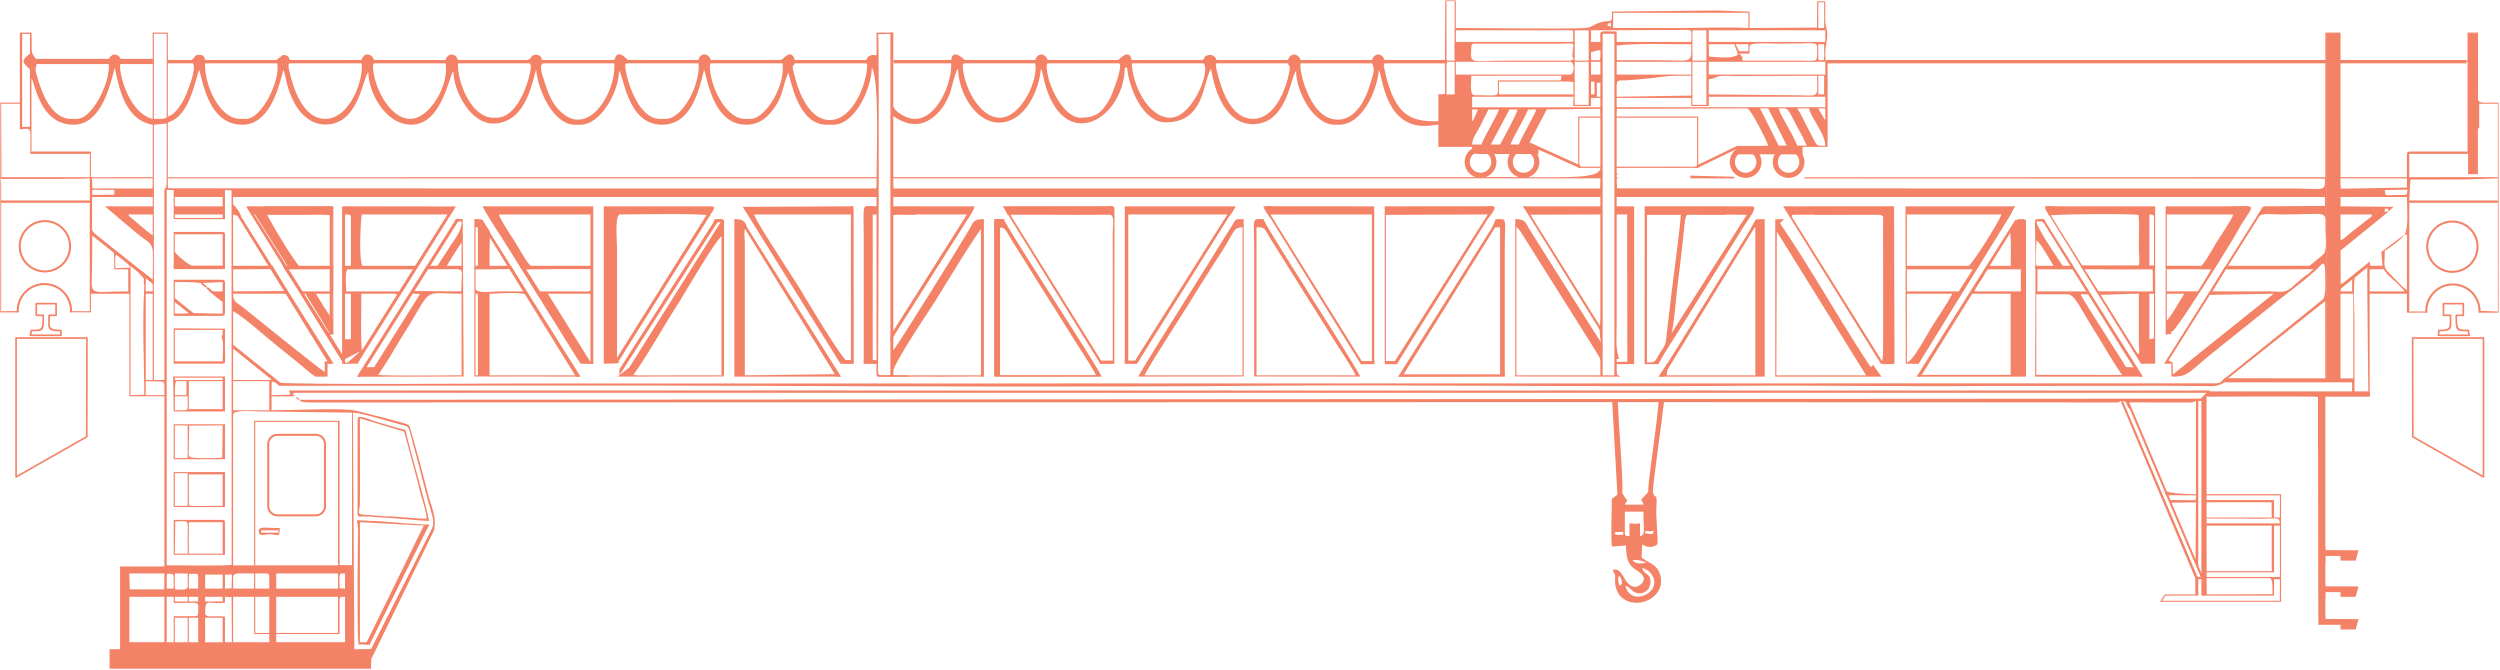 <svg xmlns="http://www.w3.org/2000/svg" xmlns:xlink="http://www.w3.org/1999/xlink" width="1063" height="285" viewBox="0 0 1063 285">
    <defs>
        <path id="a" d="M1062.577.524H0V285h1062.577z"/>
        <path id="c" d="M0 285.476h1062.577V1H0z"/>
    </defs>
    <g fill="none" fill-rule="evenodd" transform="translate(0 -1)">
        <path fill="#F48266" d="M251.882 114.027h-30.973l.015.03c.189.19.348.436.468.677.04.052.078.106.11.163.176.185.227.336.342.547h30.038v-1.417zm-35.464 0h-14.46c-.06.202-.083.437-.15.645 0 .24.009.431-.07.667l-.011.105h16.072a1.34 1.34 0 0 1-.134-.208l-.096-.043a1.42 1.42 0 0 1-1.151-1.166zm-19.571 0H181.79c-.041.352-.37 1.13-.602 1.417h15.717c-.02-.297-.003-.634-.003-.935 0-.063.004-.125.012-.186a1.462 1.462 0 0 1-.067-.296zm-18.923 0h-32.338c.084.271.092 1.131.034 1.417h31.329c.057-.2.158-.383.29-.537a1.41 1.41 0 0 1 .198-.297c.146-.293.297-.363.487-.583zm-36.127 0h-21.685c.093.156.24.311.34.481.228.241.368.605.433.936h20.767c-.021-.323-.008-.664.133-.96l-.072.144c0-.22.007-.388.084-.6zm-26.477 0H98.557l-.001 1.417h17.675c-.04-.052-.075-.106-.112-.16l.013.012c-.175-.182-.514-.713-.586-.938-.091-.128-.112-.214-.226-.33zm-19.667-.023l-21.83.023v1.417h21.765c.05-.1.065-.265.065-.44v-1zM1042.757 94.76c3.07 0 5.854 1.246 7.866 3.26h.002a11.092 11.092 0 0 1 3.26 7.87c0 3.072-1.245 5.855-3.26 7.87a11.092 11.092 0 0 1-7.868 3.258 11.101 11.101 0 0 1-7.871-3.259v-.002a11.097 11.097 0 0 1-3.26-7.868c0-3.07 1.247-5.854 3.26-7.867l.003-.002a11.093 11.093 0 0 1 7.868-3.26zm7.25 3.878a10.224 10.224 0 0 0-7.25-3.002 10.23 10.23 0 0 0-7.252 3.002 10.228 10.228 0 0 0-3.002 7.251c0 2.832 1.148 5.396 3.002 7.251h.002a10.218 10.218 0 0 0 7.25 3.002c2.83 0 5.395-1.147 7.25-3.002a10.226 10.226 0 0 0 3.002-7.25c0-2.832-1.148-5.396-3.002-7.25v-.002z"/>
        <g transform="translate(0 .476)">
            <mask id="b" fill="#fff">
                <use xlink:href="#a"/>
            </mask>
            <path fill="#F48266" d="M117.463 270.132h26.928l-.002-14.373c0-1.735.672-1.438 2.314-1.487V273.6h-29.24v-3.47zm-18.338-15.86h8.92v15.86h6.445v3.469H99.125v-19.33zm-11.894 19.33h7.434v-10.407H87.23v10.407zm-6.938 0h3.965v-10.407h-3.965v10.407zm-5.95-10.41h5.454v10.41h-5.46l.006-10.41zM55.017 273.6h14.869v-19.328h-14.87V273.6zm62.446-3.964h26.267v-15.364h-26.267v15.364zm-8.921 0h5.948v-15.364h-5.948v15.364zm-21.313-8.425c0-7.151 1.484-3.318 8.425-4.462v-2.478l2.816.1.13 19.235-2.946-.003V262.7c-4.667-.553-8.425.867-8.425-1.49zm-4.458 1.324h-8.92v11.068h-2.975l-.002-19.332h2.984l-.007 2.645c11.973-.003 10.408-1.136 10.408 4.295 0 1.139-.447 1.324-1.488 1.324zm4.46-6.281h7.434v-1.982H87.23v1.982zm-6.938 0h3.965v-1.982h-3.965v1.982zm-5.948 0h5.452v-1.982h-5.452v1.982zM54.993 244.36h14.893l-.056 6.774H55.182l-.19-6.774zm91.712-.002v6.446l-2.32-.11c.004-1.39-.102-3.101-.04-4.377.109-2.165.246-1.896 2.36-1.96zm-29.242 6.445h26.267v-6.443h-26.267v6.443zm-8.921-6.443h4.46c1.143 0 1.488.344 1.488 1.486v4.956h-5.948v-6.442zm-9.42 1.486c0-1.851 3.093-1.488 4.959-1.488h3.967v6.446h-8.915l-.01-4.958zm-3.466-.991h2.974l-.144 5.784-2.828.197-.002-5.981zm-8.425 5.947h7.434v-5.947H87.23v5.947zm-6.938-4.46l.122-1.823 3.678.005.198 1.815-.034 4.463h-3.964v-4.46zm-5.785 4.794l-.195-1.817.032-4.96h5.452v5.452c0 1.998-3.157 1.322-5.29 1.325zm-3.632-4.794L71 244.52c1.684.004 2.849-.3 2.849 1.326v4.956h-2.973v-4.46zm37.666-5.452h35.188v-60.96h-35.188v60.96zM70.876 81.308h2.973v12.389h21.807v-12.39l2.81.159.052 159.259c-4.335.462-22.013.174-27.642.166V81.308zm37.17 159.583h-8.921v-63.933c0-2.473 8.69-1.487 11.399-1.486l39.153.495v64.924l-5.293-.122.005-61.332h-36.343v61.454zm-8.921-65.914h15.364v-12.391H99.125v12.39zm-37.17-10.904l-.001-1.487c.574 0 6.81.162 6.813.163 1.238.338.739.308 1.119 1.318l.009 4.466h-7.94v-4.46zm933.22-1.983h5.452v-36.675h-5.452v36.675zm-5.947-147.194h3.47l1.82.124-.002 146.908-1.816.195-3.472-.033V14.896zM61.956 162.09h2.973v-36.675h-2.973v36.675zm619.5-147.195h4.963l-.003 145.216h-4.96V14.895zm-36.672 82.27c2.427.672 16.007 24.016 18.348 27.742 2.082 3.314 17.335 26.479 17.335 28.758v6.443h-35.683V97.166zm-226.986 0v62.943H379.14c.096-4.305 15.837-27.234 18.705-31.843 2.45-3.935 18.077-29.747 19.952-31.1zm583.327 40.65c0-4.788-.711-17.68.41-20.907 2.636-.696 2.645-2.401 5.036-3.384l.006 5.459-.003 1.972v2.478l.44 44.937-5.89.189v-30.744zm6.442-21.32l.002-1.484 5.944-.06 1.48 2.126c1.935 1.753 6.158 5.432 7.442 7.347h-14.868v-7.93zm-908.44 4.466v-5.95l14.905-.12c2.31.114 2.477.342 2.932 2.185 1.747 2.349 3.028 4.777 4.797 7.186l-22.511.152-.123-3.453zm-37.171-.502l.123-1.821c1.707 1.343.757.778 2.85 1.82V124.425h-2.973v-3.965zm919.7-3.606c-1.488.68-5.762 4.579-7.096 5.788-3.02 2.736-4.83 1.785-10.112 1.783h-23.79l4.465-7.424c.779-1.173.598-.527.993-1.988l22.297-.004h.49l14.87-.082c-1.394 1.067-1.172 1.082-2.117 1.927zm40.86-16.631c1.185.246 1-1.204.917 4.864l-.008 18.843c-2.21-1.48-4.525-4.308-6.567-6.318-3.98-3.912-2.85-3.197-2.85-10.533 1.943-.918 7.457-5.1 8.508-6.856zm-961.31 18.834c-.25 1.956.014 1.476.167 2.909.038.358-.038.818-.05 1.05-.816 14.66-.091 30.538.05 45.354l-5.86.19v-34.712l.005-20.32 1.38.592c.09.053.218.13.307.19l4.002 4.747zm309.88-27.341h1.613v62.94c-1.858-.06-1.574-.09-1.611-1.995l-.01-3.453.008-57.492zM74.345 93.202h20.32v-1.487h-20.32v1.487zm920.83 9.416V91.715h13.382c-.618 1.783.53.078-1.282 1.696l-8.335 6.545c-1.475 1.15-2.07 2.21-3.765 2.662zM54.52 91.715h10.408v8.92c-1.676-1.122-3.43-2.788-5.237-4.181l-4.82-4.09c-.071-.102-.256-.514-.351-.65zm961.178-1.284c-1.617.079-.51-.28-1.686.288l-.001-1.478c2.636.216.873-.45 1.687 1.19zm6.817 9.79l-9.956 7.4.538 6.888-5.531.003v-2.477l-6.031 4.873-2.476 1.984 1.314-.153-.244 1.23v4.455h-4.955c.18-2.934.58-1.556 1.487-3.47l-1.422.284-.065-14.16 20.524-16.647 2.032-1.965-22.556-.221V84.28h28.25c0 5.014.803 12.568-.91 15.94zm-372.372-8.398l30.324-.108.01 42.64c.073 5.69-.87 5.218.248 11.842-2.776-2.862-6.46-9.582-8.774-13.257l-21.278-34.241c-2.172-3.523-1.753-5.002-6.386-5.002v66.907l44.673.083c-1.67-1.478-1.521 1.239-1.555-7.518h.992c-1.575-5.897-.992-6.987-.992-14.372V91.715h4.46l.077 62.633-4.536.06.004.942h7.428V88.245h-7.433V84.28h301.162v3.8l-26.102.173-3.081 4.72c2.735-2.126 5.934-1.26 10.515-1.26 19.828.002 18.984-1.932 18.853 4.938-.064 3.347.91 9.456-.63 11.802-.18.276-5.941 5.034-6.514 5.374-2.723 1.608-34.31.787-35.663.189l-6.774 11.894 27.589-.508-42.852 34.336-.1-5.083-1.983-.991-1.03 1.466 2.465.018.053 5.455c7.008.478 8.35-2.704 16.515-9.256l28.617-22.933c3.577-2.821 11.962-8.971 14.68-11.692 3.18-2.21 5.382-7.185 5.486-1.311.069 3.893.587 9.94-.87 12.482-.81 1.999.318-2.352.95 1.485l.042 32.71-42.623-.494-.988.993c13.594-.01 35.614-.483 48.893.217.985.053 3.7-.216 6.113-.216v1.985l.002 3.959c-6.342 0-59.481.338-60.993-.182l.61-1.773-816.834-.027.53 1.8-7.963.182.062-5.784 2.333.414-1.474-2.004c-3.036.97 2.127.59-2.375.943l-14.902-.012.015-29.24c4.555 2.418 13.992 10.969 18.835 14.84 3.1 2.48 6.263 5.032 9.34 7.52 2.098 1.698 4.704 4.189 6.905 5.477h4.272c.23-.037.487-.066.777-.083v-5.451c4.82.078-2.497-4.216-.496 3.963-1.86-.7-29.716-23.346-35.758-28.162-2.372-1.892-3.89-1.917-3.89-5.54h23.79l-7.214-12.193c-.794 1.812-.043 1.299-3.126 1.372l-13.45-.081V91.715l3.47.99c-.317-1.185-1.348-2.868-2.137-3.81-1.706-2.035-1.333-.461-1.333-4.614l273.574-.001v3.965c-6.621.003-5.452-2.368-5.452 12.39v54.518h5.452c0 3.217-.26 4.807.367 5.534h13.246c1.69-.037 3.585-.05 5.715-.022 8.754.114 17.477-.061 26.267-.061V93.697c-4.814 0-4.453 1.56-6.473 4.928-4.802 8.007-30.947 50.169-32.184 51.076.094-2.932-.613-5.998.99-7.172-.812-2.762.518.656-1.455-.182 0-13.877-.03-26.843-.031-40.72 0-12.43-1.882-9.912 10.903-9.912h20.816c1.782.59-.36 3.027 1.667.313.967-1.298 1.566-2.35 1.802-3.783h-34.692V84.28l300.83-.001v3.965h-32.71l2.387 3.578zm-575.8-3.577h20.32V84.28h-20.32v3.965zM59.974 101.13c2.34 1.859 4.892 2.677 5.002 6.397.114 3.846-.046 8.046-.046 11.94l-11.2-8.673 1.637 3.54-6.296.177c0-3.33-.594-5.3.99-6.938l-1.568-.413.084 7.848 5.94.014.004 1.478.02 7.923c-18.282.002-15.383 2.993-15.383-11.894 0-4.12.136-8.294 0-12.39l1.983.99c-2.408-3.594-2.043-1.081-1.987-7.428.027-3.137.004-6.283.004-9.421h25.772v3.964h-20.32c5.206 4.342 9.935 8.575 15.364 12.886zm964.933-24.283h11.91l.486-.001h9.906l14.87-.493.004 1.484v7.93h-37.666l.49-8.92zM.502 78.835L.292 76.6c3.339.026 36.2.089 37.87-.244l.003 1.983.01 7.428H.5v-6.932zM1014.01 81.31l9.658-.155c-.332 2.723.23 2.184-5.66 2.272-3.408.05-3.918.896-3.998-2.117zm-974.85.989c.552-1.453-1.466-1.105 4.954-1.025 5.586.07 4.398-.693 4.454 2.01-1.723.013-3.244.085-4.951.08-7.133-.018-3.394.414-4.456-1.065zm340.446-5.947l300.86-.001-.075 4.3H379.799l-.192-4.3zm-340.48 0l25.802-.001-.077 4.298-25.532-.001-.193-4.296zm956.214 4.405l-.201-1.926.033-2.482h28.252l.002 3.968h-1.984l-26.102.44zm-181.061-.11l-126.71-.005-.164-4.291h.374v-.496h-.374v-.991h.374v-.485l-.374-.01V71.89h34.692V50.084h-34.692v-1.488l.122-1.823 55.386-.158c1.394 0 8.46 13.885 8.92 15.859l-13.381.496v2.477l27.75-.061.004-2.416h10.904V26.79h211.623v49.065H767.343v.529l221.228.09c-.003 6.122.515 4.016-17.68 4.199l-66.907-.026c-29.91 0-59.868.006-89.704 0zm-95.55-4.283l18.763.008v-.674L718.73 75.2v1.164zM71.373 76.35h301.327v2.478l-.125 1.82-8.301.022-28.25-.024-136.29.005-14.868-.005-113.494-.073V76.35zm-1.486 5.452v80.287h-4.461V53.553l5.45-.496-.023 25.748c-.34 2.934-.966 1.156-.966 2.998zm954.53-15.86h25.276V55.04h1.982l2.478.05V44.632h7.93v31.223h-37.666v-9.911zM379.142 49.59c1.49.397 10.159 8.615 19.469-.852 2.466-2.507 3.858-5.006 5.31-8.558.599-1.46 2.288-9.792 3.47-10.415-.002 9.543 7.176 22.89 17.347 22.89 10.81 0 17.038-13.228 17.84-22.89.848 1.335 1.519 5.872 2.133 7.79 9.05 28.314 33.244 12.924 33.552-8.285h.99c.764 9.168 7.027 23.293 16.356 23.293 16.79 0 15.706-17.09 19.329-22.798 1.6 10.04 6.366 23.294 17.42 23.55 15.345.358 16.53-21.381 18.758-22.56 0 8.95 7.526 22.799 16.355 22.799h1.983c9.558 0 16.088-14.137 16.85-23.293 1.58 2.49 2.477 24.969 20.816 23.789l4.449-.576.01 9.497h14.373c0 3.146-.172 2.974 2.974 2.974v.06h22.33l-.027-.06c4.674 0 1.173-.138 2.973-2.974l-4.248-1.131 7.716-14.791 22.708-.27.09 3.306h-9.416V71.89h9.417c-.005 4.52-12.458 3.964-31.23 3.964l.035-.048H631.37l.033.048H379.14V49.589zM71.37 52.562c9.745-2.433 11.854-19.893 13.382-22.302 2.365 10.15 5.94 23.293 18.337 23.293 10.896 0 15.213-14.134 17.347-23.293 1.194 1.882.925 7.508 5.292 15.027 2.282 3.928 6.556 7.977 12.114 8.178 14.966.543 16.399-20.475 18.772-22.214 0 8.039 6.959 22.302 18.338 22.302 13.093 0 16.162-21.567 17.842-22.798 0 8.356 7.16 22.302 16.85 22.302 15.05 0 17.136-20.903 18.337-22.797.735 8.828 7.453 23.293 16.355 23.293h2.478c8.734 0 16.355-14.2 16.355-22.798 2.12 1.12 3.163 22.798 18.338 22.798 11.933 0 15.537-13.405 17.84-23.293 1.272 2.002 3.336 23.293 17.843 23.293 6.192 0 9.736-3.727 12.308-7.52 3.69-5.44 3.27-9.226 5.698-14.618.944 2.207 3.846 22.138 16.19 22.138h2.974c9.079 0 16.152-15.184 16.355-24.284 3.258 5.134 1.983 38.467 1.983 46.586H71.372V52.562zM.5 44.63h7.93l.003 10.902c5.903-.74 4.282-.45 4.46 10.408h25.336l-.06 9.916H.625L.499 44.63zm686.907 5.948h34.198v18.833l-.124 1.82-1.857.196-6.441-.057-25.776.024V50.579zm-15.86 19.329v-19.33h8.922v20.817h-7.435c-1.141 0-1.486-.345-1.486-1.487zm351.879-3.47v9.417h-28.25V26.79h54.022v38.162h-24.285c-1.143 0-1.487.345-1.487 1.486zM13.387 33.728c1.555 2.453 3.664 19.825 17.84 19.825 11.17 0 15.189-14.582 17.51-24.122 1.23 2.857 2.48 21.939 16.192 24.122v22.302H38.662V64.952H13.387V33.728zm1036.305 20.816h3.469V14.896h-3.47v39.648zM65.425 14.896h5.45v35.683c-1.111.26-1.138.496-2.477.496h-2.973v-36.18zm580.35 47.082h-3.468c.587-2.518 5.759-10.587 7.434-14.867h3.468c-.472 2.029-5.992 11.185-7.434 14.867zm-7.927.002h-3.97c2.634-4.995 5.3-9.895 7.932-14.872h3.472c-.535 2.305-6.028 12.214-7.434 14.872zm-7.931 0h-3.968c.065-2.882 2.109-5.188 3.308-7.6 1.28-2.577 2.363-4.873 3.63-7.272h4.466c-.578 2.264-6.853 12.545-7.436 14.872zm-3.966-14.87h2.478l-1.82 4.128c-.818 1.33.055.008-.658.828V47.11zm130.344-.495c4.273 0 3.39-.827 7.765 7.595 1.238 2.386 3.217 5.742 4.13 8.264h-3.964c-1.845-4.71-5.336-9.93-7.122-13.693-.427-.895-.535-1.552-.81-2.166zm-7.93 0h3.469l7.93 15.859h-3.47l-7.93-15.86zm27.756 4.958c-.078-.088-.188-.21-.231-.267-.043-.058-.178-.195-.228-.27l-2.518-4.424h2.977v4.96zm-11.895-4.958h4.955c1.01 4.338 6.939 10.75 6.939 15.859-4.45 0-2.943.837-7.422-7.442-1.542-2.85-2.714-5.79-4.472-8.417zm-37.668-4.957h49.562v4.46h-88.714v-3.964h31.718v3.469h7.434v-3.965zm-100.607-.001h43.15l-.201 3.965h7.6v-3.47h3.97l-.002 3.969h-54.52l.003-4.464zm93.669 3.47h5.947V26.79h-5.947v18.338zm-50.055 0h5.947V26.79h-5.947v18.338zm9.415-3.466h1.49V35.71h-1.49v5.95zm26.386-8.31c5.877-.801 8.183-.615 13.76-.615l-.002 8.429-31.72.495c0-8.547-.657-6.531 5.377-7.073 5.286-.475 6.914-.464 12.585-1.236zm67.78 7.317h2.479v-7.93h-2.478v7.93zm-96.643 0h1.486v-5.452h-1.486v5.452zm-39.152-5.452l29.739-.033 1.894.194.085 5.29H637.35v-5.451zm-22.305 5.453h3.473V26.788h-3.473v13.88zm111.512-6.444c4.313-.36 1.634-1.94 10.324-1.371l35.768-.116c0 10.275 1.62 8.26-11.4 8.26l-34.692-.331v-6.442zM626.942 41c-2.237 0-1.322-5.904-1.322-8.25l38.406-.035-.41 2.005h-26.76c0 7.828 1.874 6.278-9.914 6.28zm99.616-8.758h49.562V26.79h-49.562v5.452zm-39.152 0h31.719V26.79h-31.72v5.452zm-10.903 0h3.965V26.79h-3.965v5.452zm-57.49-5.452h48.569c2.052 0 2.05 5.452 0 5.452h-48.57V26.79zm-317.186 1.983c0-1.048.177-.654.496-1.983h30.23c2.118 9.085-6.95 24.285-13.38 24.285h-2.478c-8.146 0-14.868-14.155-14.868-22.302zM159.094 26.79h30.23c2.178 9.343-6.585 24.285-14.867 24.285-9.192 0-15.86-14.783-15.86-22.302 0-1.048.178-.654.497-1.983zM51.052 28.773c0-1.048.178-.654.496-1.983h13.38v24.285c-9.44-2.2-13.876-17.322-13.876-22.302zm394.004 0c0-1.048.178-.654.496-1.983h30.232c.328 1.406.496.847.496 1.983 0 2.915-3.326 11.826-4.466 13.875-3.272 5.88-6.063 7.93-12.385 7.93-7.37 0-14.373-14.405-14.373-21.805zm-35.683-.495c0-2.625 11.9-1.488 14.868-1.488H440.1c1.803 7.74-6.141 23.789-14.868 23.789-9.396 0-15.86-14.662-15.86-22.301zm-71.37-1.49c3.72 0 30.733-.814 30.733.993 0 8.41-6.183 23.792-15.862 23.792-8.171 0-12.553-10.076-14.461-16.764-2.578-9.036-.763-4.774-.41-8.021zm-250.772-.005l30.564.172c1.74 7.097-6.24 24.12-13.218 24.12h-2.478c-9.005 0-15.616-15.292-14.868-24.292zM556.986 42.23c-1.73-3.326-4.812-11.48-3.888-15.441h30.232c1.086 4.07 1.113 3.32-.315 8.113-.808 2.715-1.638 5.26-2.807 7.599-2.011 4.018-5.864 9.119-11.674 8.9-5.724-.214-9.338-4.926-11.548-9.171zm-9.34-15.441c.278 3.334 1.182.365.592 4.003-1.178 7.26-6.083 20.282-15.46 20.282-9.304 0-13.46-12.258-15.371-20.378-.958-4.071-.614-4.027 3.94-3.938l26.3.03zm-37.17 0c6.109 0-2.78 23.789-12.886 23.789-9.443 0-16.355-14.341-16.355-23.79h29.24zm-239.902-.03l26.297.03c1.679 7.207-5.84 24.285-13.877 24.285h-2.477c-8.124 0-13.13-13.07-14.494-20.774-.636-3.6.378-3.61 4.55-3.54zm-9.386.03c1.149 13.804-12.561 35.084-25.078 18.636-2.053-2.698-3.406-6.406-4.51-9.871-3.66-11.488-3.667-8.765 29.588-8.765zm-35.596 3.46c-1.323 7.548-6.297 20.329-14.46 20.329h-1.487c-9.192 0-15.561-15.454-14.868-23.79h17.842c11.02 0 13.816-1.353 12.973 3.462zM30.236 51.076c-8.06 0-12.15-10.263-14.06-16.667-1.352-4.534-1.281-3.987-.312-7.618h30.232c1.647 7.07-6.503 24.285-13.381 24.285h-2.48zm584.153-24.12l.03 13.49-2.838.224v11.4h-1.985c-8.72 0-12.842-2.698-16.128-8.17-1.405-2.341-2.55-5.582-3.445-8.447-.585-1.87-.743-2.982-1.177-4.836-.65-2.76-.654-1.475-.066-3.836l25.609.175zM379.14 26.79h25.276c.7 8.419-5.777 24.285-15.363 24.285-4.076 0-9.913-3.6-9.913-7.434V26.79zm-252.306-.041l26.807.04c1.497 6.425-4.55 24.286-15.364 24.286-9.27 0-13.525-12.56-15.285-20.474-.81-3.642-.314-3.896 3.842-3.852zm-55.463.039h9.416c3.998 0-.395 10.737-1.277 13.084-1.37 3.64-4.601 9.272-8.142 10.214l.003-23.298zm701.775-7.431h2.477l.032 4.958-.197 1.816-2.19.003-.122-1.821v-4.956zm-52.04-5.948c2.012 0 2.237-.032 4.46 0v12.887l-5.947-.001V13.409h1.488zm-44.604 9.417c.943-.453 2.646-.881 3.965-.992l.032 2.48-.197 1.817-3.675.002-.125-1.82v-1.487zm-6.938-9.417c2.716 0 3.584-.034 5.947 0v12.886h-5.947V13.409zm17.85 6.502c9.042-1.127 22.194-.554 31.709-.554 0 8.636.86 6.774-14.867 6.774-5.563 0-11.125-.002-16.793.003l-.05-6.223zm56.487.436c0-2.153 8.55-1.151 12.926-1.292 2.935-.096 5.942-.026 8.884-.032 2.083-.003 6.94-.842 6.94 1.324 0 7.218.688 5.97-6.941 5.95h-24.782c-.046-2.11-.42-2.046-1.486-2.977h4.459v-2.973zM12.726 29.929v24.45l-3.305.165V14.896l3.309.124-.004 8.3c-3.995 3.035-3.161 3.878 0 6.609zm726.223-6.112c-2.297 1.503-6.002 1.29-12.283.766l-.108-5.226h10.904c.445 1.912 1.127 2.173 1.487 4.46zm-70.376.744c.74 1.722 1.074.588-.737 1.78-.014-.11-22.791-.046-26.024-.046-16.516 0-16.545 1.727-16.282-4.497.119-2.791.119-2.783 2.897-2.741l33.993.043c8.897-.242 6.153-.862 6.153 5.46zm69.384-5.204h5.453v2.973h-2.973l-.973-.01-1.507-2.963zm38.163-5.948v4.957h-49.562v-4.98l49.562.023zm-157.107 0l48.077-.033 1.815.197.005 4.67-1.824.123h-48.073v-4.957zm-245.655 1.65l5.288-.163v145.212c-2.452 0-5.295.474-5.288-.992.09-16.816.624-142.133 0-144.056zm336.912-1.774c10.396.124 8.854-1.421 8.854 5.08h-31.718v-4.46c-8.152 0-6.938-1.013-6.938 4.46h-3.965V13.41l33.767-.124zM615.048 1.019h3.469v9.912c0 5.296-.255 9.777 0 15.365l-3.47-.001V1.019zm158.099 11.399h2.478V1.515h-2.478v10.903zm-87.228-6.443h57.489l.002 6.443c-10.002-.477-17.985 0-27.26 0H685.92V5.975zm-2.481 5.457c.702-2.102.125-.052 1.49-1.494v1.986c-1.084-.535-.174-.147-1.49-.492zM7.488 132.778L.5 132.85.499 86.757h37.667l.002 46.094H30.73l-1.487-3.965 1.184 4.408 8.234.05v-7.93h16.355v43.615h14.869v72.358H51.052v35.187H46.59V285h111.18c-.17-10.101 2.607-11.605 6.057-18.501 1.276-2.551 12.755-24.084 12.678-25.861l-18.636 35.85-7.202.086-.611-100.606c3.69.078 15.55 3.863 20.289 5.087 2.759.712 3.297.53 4.003 3.335l4.06 15.26c1.662 6.549 3.449 13.563 5.449 20.356 2 6.798-4.91 13.006-6.64 19.699 1.647-2.605 5.554-11.164 7.075-14.16 1.912-3.762-1.101-10.233-2.221-14.683-.964-3.826-7.41-28.572-8.175-29.524-.733-.91-20.39-5.56-22.23-6.11-4.694-1.405-27.58-.252-36.186-.252v-5.947c2.177 0 4.354.028 6.528.037 7.294.025.143-.45 3.384-1.524H938.18l-2.478 2.478c2.434-.65.909-1.023 4.923-1.024 9.319-.004 40.542-.403 44.968.196l.167 96.975 2.973-2.478v-94.66h18.833v-43.614h15.858v8.059l8.269-.035-.666-.476-6.612.015v-46.22h37.666v46.22l-7.608-.284-.024.768 8.127.012V44.137c-11.37 0-8.921 1.473-8.92-10.41V14.4h-4.46v11.895h-54.022V14.4h-6.441v11.895l-212.453-.002c-.725-5.587.927-8.26.65-11.885-.151-1.98-.852-2.278-.835-5.931.013-2.486.024-4.97.024-7.458h-3.47l-.038 11.233-28.708.174V5.48l-13.876-.496-44.604.472c0 5.31.056 3.45-4.474 4.47-2.922.66-4.04 2.31-6.903 2.514-7.324.523-45.698-.022-55.034-.022V.524h-4.461l-.173 25.605-25.598.174c-.891-3.344-4.552-3.603-5.451-.008h-30.232c-.917-3.432-4.84-3.415-5.451 0l-26.297.029c-6.84.104-2.336-.911-6.413-2.507-5.122.426-.39 2.488-6.391 2.53l-27.311-.052c-.961-5.368-4.733-1.017-5.466-.515-1.795 1.23-7.108.515-9.897.515h-20.32c-.89-3.336-4.554-3.595-5.452 0-3.046 0-28.234.529-29.915-.321-.333-.168-5.208-5.3-5.768.32H379.14V14.4h-6.442c0 13.726.543 8.36-2.612 9.743-2.927 1.283.32 1.327-2.9 2.093l-29.181.059c-1.423-5.331-4.487-1.185-5.466-.515-1.831 1.254-26.877.515-30.217.515-.866-3.244-4.586-3.72-5.452 0h-20.32c-2.37 0-7.808.6-9.595-.32-.742-.38-4.441-5.378-5.768.32H230.46c-.17-1.56-.856-2.456-2.491-2.48-2.174-.03-1.81 1.168-2.976 1.967-1.825 1.249-26.88.513-30.216.513-.92-3.444-4.533-3.444-5.452 0h-30.231c-.866-3.242-4.586-3.72-5.452 0l-26.805.04c-6.666.06-1.74-1.772-6.4-2.52l-3.39 2.565-29.816-.085c-.166-1.667-.855-2.43-2.51-2.461-2.35-.046-1.674 1.329-3.258 2.142-1.852.953-7.63.319-10.091.319V14.4h-6.443v11.895H51.548c-.92-3.444-4.532-3.444-5.452 0H15.864c-3.137-3.978-2.17-2.282-2.477-11.895H8.43v29.737H.005L0 133.345h7.488v-.567z" mask="url(#b)"/>
        </g>
        <path fill="#F48266" d="M920.719 254.266l13.99-.015v-6.939h1.49l-.007 6.94h30.733v-6.94h2.482l-.015 9.115h-38.178c-4.51-.004-7.696.005-12.002.005l1.507-2.166zm-15.355-82.159l15.99 37.872c2.54.935 9.128 1.156 12.367 1.156v-39.648l-1.556.64-26.801-.02zm16.723 39.608l.803 1.902 10.669.082.197-2.066-9.501-.052c-1.79.024-2.07-.098-2.168.134zm1.27 3.01l10.2 24.154.164-24.275-10.363.121zm11.562 27.38l.828 1.967.267.454c.038.066.117.211.184.31v-73.349h-1.485l-.003 65.421c-.01 2.167-.222 3.585.209 5.197zm.45 3.313l-12.955-30.682-.097.001-.121-.52-.964-2.284c-.442-.555-.787-1.15-.756-1.79l-15.11-35.78.106.594c-1.673-1.926-.693-3.086-2.816-3.405l31.708 74.701 1.339.07-.334-.905zm-245.046.832c-.92-1.495-2.272-3.78-4.403-2.9-.414.862 1.042 1.31.84 3.166-.41 3.787 1.08 6.961 2.554 8.307 6.705 6.13 19.147.172 16.66-9.2-1.416-5.337-6.088-5.37-7.965-7.744l.3-5.433c2.263 1.515 4.18 1.515 6.444 0 .41-.86-.757-11.915-.47-15.866.522-7.125-.78-2.656-1.457-6.508-.292-1.66 3.87-30.195 4.689-38.09l193.19.144 1.298-.639c.223.014.42.033.599.058l-.761.32 31.6 75.031.016 6.861-12.531.008-2.231 3.128 51.205.002v-45.76h-33.205V190.32c0-4.713 1.688-17.283-.992-19.824l-808.327.496c.598.378-.604 1.134 5.679 1.134 112.726 0 507.946-.144 552.463-.15l2.199 39.355-2.356 1.79c-.02 2.716-.513 19.026.072 20.274l5.938-.453c0 2.051.215 3.49.429 4.796.262 1.6 1.139 3.566 2.547 4.618l1.422 1.062c1.615.988 5.186 3.383 1.809 6.14-3.513 2.87-6.23-1.339-7.255-3.308zm246.372 2.056c0-1.142.344-1.487 1.487-1.487h26.762c1.663.06 1.242 4.804 1.329 6.816l-29.578.122v-5.45zm-248.297-2.395c.466.4.184-.312.833 1.056 1.017 2.146.02 2.59-.5 3.158-.55-1.457-1.078-2.582-.333-4.214zm278.528-21.394h2.478v21.806h-32.71v-1.982h30.232v-19.824zm-30.231 0h29.24v19.328h-27.753c-1.143 0-1.487-.344-1.487-1.486v-17.842zm-234.917 23.79c0-3.934-2.986-2.718-3.465-5.946 1.296.691 2.346.936 3.357 2.09 6.807 7.774-8.301 15.443-10.541 5.595 1.599.671.212-.189 1.604.866.93.706.287.358.98.973 2.319 2.06 5.14 1.78 6.962-.224.642-.706 1.103-2.133 1.103-3.355zm-1.65-8.096c-2.428.64-4.693.61-6.114-1.157 3.807-.003 3.366.333 6.114 1.157zm-9.912-11.894c-1.748.063-2.4.44-3.72-.332.658-.523-.905-.822 2.198-.78 2.1.028 1.427-.546 1.522 1.112zm12.885-1.654c-.12 2.18-1.171 1.203-3.638 1.161.189-2.169.579-.28 3.638-1.16zm259.366-5.122c6.016-.01 6.702-.81 6.952 1.986h-32.726c.218-2.454.048-2.04 2.915-2.043l22.859.057zm-271.591-2.972h7.93c0 8.483.92 9.765-1.487 10.408v-5.452c-2.981.248-1.48.248-4.461 0v5.452c-1.4-.116-1.982.011-1.982-1.486v-8.922zm245.819-2.973c0-1.535.02-1.229 1.744-1.03.807.092 2.52.002 3.809-.02 2.745-.049 22.005-.034 23.632.065l.056 6.436h-29.241v-5.45zm30.23 5.451v-7.434h-30.23v-1.982h32.709v9.416h-2.478zm-279.023-49.065h17.345c-.866 10.428-3.055 23.651-4.257 34.883-.376 3.52.43 2.892-1.583 4.923-2.524 2.544-1.356.982-.601 3.808h-7.93c.902-2.49 1.768-.628-.074-3.317-1.407-2.054-.903-1.397-.928-4.603-.291-11.785-1.495-23.359-1.972-35.694zM117.876 163.64c.296.407.573.867.91 1.405 69.038 0 137.844-.248 206.83.026 68.94.275 138.276.512 207.162-.02 68.818-.531 137.804.516 206.666 0 34.593-.26 69.071.363 103.581.056l77.313-.061c4.318-.03 8.6.07 12.887.063 7.677-.013 9.328.704 12.597-1.64l-.35-.754c-1.395.811-.94.952-2.893 1.275l-721.535.063c-9.88 0-95.632.66-103.168-.413M301.827 92.686c.902-1.704 3.233-3.964.495-3.964h-45.595v66.906c9.638 0 5.746-.497 5.616-1.983v-47.578c0-2.69-1.035-13.876 1.322-13.876 5.67 0 35.021-.613 38.162.495M147.88 155.132h-1.177v-1.487c8.272-4.059 7.91-4.702 1.178 1.487zm-1.177-9.912h2.478v-19.329h-2.478v19.33zm27.263-26.762c-.711 1.164-1.06 1.911-1.858 3.102-.825 1.23-1.247 1.752-1.615 3.342h-23.296c0-2.762-.592-7.572.494-9.417l28.25.002c-1.002 1.944-.261 1.411-1.975 2.971zm-27.263-26.267h1.488c1.088.576.99-.278.99 1.982v20.815h-2.478V92.191zm30.729 21.807c-2.708 1.82-22.685.884-22.69.882-2.456-.968-1.464-18.646-.936-22.678l36.574.006-.558 1.966c.542-.398 2.907-3.672 3.052-4.364.11-.535-.091-.845-.498-1.018-15.391 0-30.716-.074-46.168-.07l-.001 66.971 5.948-.065c.838-3.137 2.613-2.78 1.828-5.025-.717-2.05-.341-21.604-.341-24.712 3.304 0 6.613.018 9.917-.002 1.168-.007 3.839-.168 4.818.14 2.146.676.43 1.91 1.607.444.875-1.09 7.135-11.225 7.448-12.475zM913.897 125.892h1.981v17.84c0 1.5-.583 1.37-1.98 1.488v-19.328zm-12.385-10.407h.485l13.231-.047.153 2.034.002 7.428-23.222-.04-4.8-7.653c-.896-1.453-.77-.25-1.184-1.888l15.335.166zm12.385-23.294c1.398.115 1.981-.012 1.981 1.487V113.5c0 1.499-.583 1.37-1.98 1.487V92.19zm-5.453 59.472l1.983 4.002 5.947-.037V88.722l-40.144-.001c-8.087-.024-7.67-1.165-4.955 3.965 2.124-.656 33.883-.893 37.996-.33.467 3.416.165 8.61.165 12.225 0 8.053 1.151 10.059-1.934 10.457-2.683.345-9.318-.05-12.438-.05-7.54 0-7.733.958-10.565-1.238l8.086 12.638c.078.027 13.566-.496 16.851-.496l.006 20.824c.023 2.633.738 5.625-.998 4.947zM232.938 125.892h18.833l-.415 29.5-18.418-29.5zm-7.44-10.407l26.06-.238-.283 1.724c0 8.94 2.832 7.944-6.939 7.929-5.12-.007-10.242 0-15.363 0-1.294-.621-3.436-4.542-3.965-5.945-1.065-.75-.652-.08-.986-1.493l-1.329-1.831 2.805-.146zm1.493-.494c-1.909 0-6.718-9.142-7.892-10.966-1.382-2.147-6.502-9.787-6.978-11.837h39.652l-.033 22.803h-24.749zm-21.807-26.27c3.138 5.97 6.962 11.234 10.382 16.876l31.25 50.002 5.45.194V88.722h-47.082zM700.292 92.19h14.372c0 3.852-3.301 27.737-3.958 33.71-.645 5.878-1.383 10.97-1.993 16.83-.407 3.904-.28 4.507-2.168 7.259-3.284 4.79-1.96 5.143-6.253 5.143V92.19zm10.408 50.552c1.068-3.183 1.877-14.49 2.372-18.442.775-6.183 1.486-12.062 2.17-18.15 1.868-16.597.422-14.066 6.846-13.97 6.75.102 13.57.01 20.607.185L710.7 142.742zm-5.554 13.084c3.155-5.964 7.242-11.687 10.667-17.388l26.238-42.141c1.1-1.775 5.923-7.575 2.845-7.575H699.3l-.017 67.104h5.863zM758.772 88.722c3.398 7.256 2.23 4.016 3.604 3.603l17.708-.135c24.75 0 20.714-1.876 20.652 7.434-.049 7.547 1.322 53.475-.829 56.004h5.633l-.18-66.906h-46.588zM810.81 125.892h19.33c-2.59 4.892-6.226 9.984-9.295 14.983-1.618 2.636-7.5 13.788-10.035 14.257v-29.24zm27.255-7.933l-3.96 6.94h-23.247l-.048-2.972.003-6.44 6.446-.002h.485l21.81.002c-.423 1.807-.27 1.585-1.489 2.472zM810.81 92.188h40.146c-.605 2.607-13.266 22.803-14.862 22.803h-25.286l.002-22.803zm46.092-3.466h-46.686l.1 66.906 5.44-.006 41.146-66.9zM921.33 137.29v-11.398h7.435c-1.934 2.888-5.33 9.392-7.434 11.399zm13.218-12.421l-13.217.032.002-6.933v-2.54l12.394.017.98.04 5.454.002c-1.451 2.81-3.947 6.67-5.613 9.382zM921.33 92.19h28.25c-.534 2.086-5.498 9.212-7.061 11.758-1.17 1.91-6.1 11.04-7.807 11.04H921.33V92.19zm2.478 50.552l-.854-.246.854-.746c1.725-.45 25.4-37.993 28.952-44.884 6.146-9.941 7.486-8.145-7.146-8.145h-24.78v54.68l2.974-.66zM859.628 127.468c.074-1.255-.054-.803.744-1.576l-.496 34.693-.248-33.117zm-15.61-10.491c.163-.155.48-.49.697-.794 1.067-1.503-.483 1.384.296-.702l14.885.006-.023 2.98.335 6.412-20.652.022c.627-2.691 3.477-5.063 4.462-7.924zm15.617-17.798c.002-1.207.009-.831.737-1.536l-.496 17.345-.021-13.89c-.081-1.552-.221-.898-.22-1.92zm-14.131 14.818l-7.435 11.895h16.85v34.505h-38.456l-.911.767 45.878-.001-.563-66.99c-3.63 0-3.208-.172-4.788 2.169-1.703 2.52-1.453 1.87-1.238 4.774.32 4.318.079 9.462.079 13.872l-9.416-.991zM134.313 125.892h6.939V136.3c-1.531-1.123-5.491-8.246-6.94-10.408zm-9.916-10.407h12.394l.5-.002 3.462-.046.005 3.51.005 5.956-12.73-.034c-1.065-1.364-4.722-7.488-5.616-9.387l1.98.003zm-10.9-23.294h14.374c2.84 0 13.38-1.118 13.38 1.487v21.31h-12.885c-1.905 0-13.475-19.974-14.868-22.797zm-5.451 1.487l-.283-1.422.549-.233 13.923 22.09-1.451 1.027 7.582 11.248 1.473-.566 10.254 16.757-1.814-.332c.662 1.64.89.99 3.468.99V88.723h-36.674l2.973 4.956z"/>
        <mask id="d" fill="#fff">
            <use xlink:href="#c"/>
        </mask>
        <path fill="#F48266" d="M202.212 160.584h.991v-34.692h-.991v34.692zm0-36.675l.002-8.429 5.951.005h.978l8.674-.244c.163 1.36.225 1.367.748 2.231 1.066 2.199 3.586 5.103 4.461 7.428h-10.902c-2.209 0-9.149.994-9.912-.991zm0-8.921h.991V97.642h-.991v17.346zm43.116 44.604v.992h-37.169v-34.692c4.952 0 13.654-1.15 16.85.991l-7.611-12.657c-1.133-1.124-.073-.337-.476-.09-3.11 1.906 1.861-.503-.666.598-1.727.752-5.959.254-8.097.254 0-4.611-.073-9.185.205-13.709.138-2.246-.457-2.276-1.796-4.527-1.54-2.591-.989-2.579-4.852-2.579v66.907l44.604.051-.992-1.539zM360.804 155.132c-2.073 0-18.096-27.08-20.507-31.05-3.21-5.287-18.956-28.966-19.637-31.89h41.631v62.94h-1.487zm-44.98-66.177l41.511 66.673h5.578l-.127-66.906-46.963.233zM356.344 160.089l-39.648.496-.001-56.501c-.01-2.65-.767-6.633.992-5.945-.743-3.19-1.753-3.965-5.452-3.965v66.972l45.224-.008-1.115-1.05zM755.507 99.495l37.959 61.091h-38.164l.205-61.092zm40.933 56.63l-.993.99c-12.274-18.332-25.232-41.546-37.388-59.35-2.208-3.236-.677-1.436.383-3.591l-3.611.08v66.91h45.197l-3.588-5.04zM160.746 160.418c3.613-4.97 7.46-11.925 10.944-17.463 12.899-20.5 7.066-17.063 24.575-17.063v34.692c-6.966.006-30.323.326-35.518-.166zm19.162-42.375c.489-1.94.495-.69.996-2.556 3.637-.184 7.27.037 10.905-.08 5.913-.19 4.447.523 4.453 6.526l-.163 2.956-20.486-.153c.81-1.558 3.17-5.84 4.296-6.693zm9.58-3.217c1.157-1.822 1.964-3.315 3.242-5.334l3.535-5.407v10.903l-6.776-.162zm3.803-19.662h2.974c0 4.35-2.902 7.405-4.86 10.501a536.06 536.06 0 0 1-6.044 9.323l-3.938.011.469-1.498-8.425 13.547c1.897-1.614 1.657-1.156 5.132-1.046l-19.504 31.113-3.939.01.469-1.497-3.47 5.574 44.987-.123-.382-66.906c-2.58 0-2.808-.65-3.47.991zM269.28 160.421c6.45-8.939 12.342-19.864 18.817-29.908 2.936-4.554 16.693-28.504 19.183-29.404l-.002 59.477-36.182.033-1.816-.198zm34.033-64.266l3.185-.859-38.877 61.887-4.947 3.948 45.1-.05c0-19.422-.406-43.263.03-62.477.114-5.082.674-4.43-3.934-4.412l-.557 1.963zM744.154 98.632l2.23-.991v62.945l-37.708-.005.536-5.45-4.012 6.032h45.147v-66.99l-3.76.115zM865.823 125.892c18.732 0 12.563-3.537 25.567 17.063 3.446 5.46 7.29 12.435 10.943 17.465-4.263-.014-30.078-.017-36.51-.023v-34.505zm.497-6.932l.002-3.496 12.396.023 1.967-.002.941.019 5.508 9.396h-20.822l.008-5.94zm7.433-3.972c-6.716 0-7.677.934-7.98-1.932-.179-1.684-.019-8.078.215-9.797 1.864 1.354 6.25 9.242 7.765 11.729zm34.222 42.153c-1.203.066-2.019-.026-3.99-.026-2.624-4.53-18.776-29.17-19.263-30.991l3.92.043-7.455-11.674c-1.372.323-1.568.178-3.469.495-2.575-3.891-10.995-15.96-11.895-19.824 2.888 0 2.217-.18 3.964.99l-.556-1.962c-4.654-.02-4.025-.661-3.924 4.42.391 19.518.02 42.865.02 62.552l45.1-.026-2.452-3.997zM483.713 155.132h-3.965v-62.94h42.622v.99c.763-.559 2.696-3.423 2.974-4.46h-47.083v66.906c2.131-.162 4.19.226 5.452-.496M540.708 94.173l-.557-1.963 43.178-.019v62.941l-4.955-.495c.617 1.665-1.537.991 5.946.991V88.721l-41.637-.006c-2.413-.024-5.45-.616-5.045 1.093.168.713 2.524 3.965 3.07 4.365M486.687 160.584c.545-2.04 17.038-27.488 19.701-31.837 3.354-5.48 6.586-10.549 9.94-15.834 1.79-2.822 3.227-4.947 4.991-7.886 3.32-5.525 3.463-7.385 6.998-7.385v62.942h-41.63zm42.125-66.41c-3.885 0-3.295.011-4.872 2.562l-7.988 12.824c-3.094 5.123-30.866 48.886-31.909 51.568l44.77-.049V94.173zM534.265 97.642c4.02 0 3.009.292 7.499 7.39l14.898 23.74a1611.4 1611.4 0 0 1 9.94 15.832c1.475 2.378 9.34 14.3 9.79 15.98h-42.127V97.642zm-.991 63.437l45.1.05c-1.644-4.309-40.326-63.78-41.135-66.956-5.244 0-3.966-1.234-3.966 13.381v53.525zM466.782 153.23l1.08 2.394 5.939.004.067-64.005c-.006-3.62-.137-3.016-3.995-2.935l-43.153.034 1.798 3.578c3.157-.916 23.238-.11 28.434-.11 20.015 0 15.898-3.058 16.186 11.377l.004 51.4c-6.077.825-3.811-.306-6.36-1.736M594.728 154.637l-5.446.586.002-62.868 43.606-.169-.495 1.987c.576-.423 2.617-3.314 2.95-4.088.874-2.031-1.742-1.409-4.424-1.376l-42.14.013v66.906l5.947-.991zM466.368 159.097l.496 1.487h-41.631V97.642c2.483 0 2.014.017 3.469.992-.49-1.837-1.486-2.332-1.982-4.46h-3.965v66.97l45.184-.12-1.571-1.927zM634.46 97.725l3.386-.083v62.942l-38.196.029c-3.818.062-3.49.057-3.85-.94l-1.072 1.457 45.1-.05v-53.526c0-14.641 1.283-13.391-3.86-13.326l-1.508 3.497zM153.03 178.864l13.818 4.14c1.853.536 3.208 1.044 4.967 1.476l4.875 17.994c.967 3.414 1.474 6.073 2.434 9.447.722 2.537 2.213 6.99 2.272 9.622-5.625 0-11.203-.917-16.83-1.008-1.425-.023-2.982-.17-4.383-.284-10.005-.808-7.195.289-7.154-5.644.083-12.05.002-23.691.002-35.743zm-.99 40.2c0 2.069.772 1.483 2.943 1.517 2.589.04 4.89.33 7.589.458 6.623.316 13.308 1.13 19.815 1.495-.071-3.207-9.644-35.5-9.911-38.714-3.718-.866-7.473-2.042-11.253-3.114-5.017-1.422-9.183-3.906-9.183-1.347v39.706zM153.03 223.03l24.559 1.31c5.908-.065 3.95 1.514 4.83-.279-7.262-.162-15.466-1.039-22.817-1.54-11.3-.005-6.743-2.432-7.401 6.043l-.173 19.76c.117 4.617-.156 24.767.508 26.744h4.575l5.62-11.727c2.536-4.92 1.21-3.136 1.009-3.544l-7.125 14.28h-3.584V223.03zM77.837 134.339c-1.164-.007-2.326-.022-3.491-.022 0-.962-.14-3.247-.045-4.035.252-2.125-.57-1.366 1.532-.921-.774-1.055-.038-.644-1.487-.991v-7.435c4.05 0 7.626-.064 10.985.414l9.334-.414v3.966c-1.151 0-3.324.16-4.337-.124-1.99-1.886-1.891-1.756-2.601-1.363.979 1.462 5.376 4.9 6.938 5.947v4.956c-4.91.13-12.45-.45-16.828.022zm-3.987.969h20.319c1.142 0 1.488-.345 1.488-1.487v-12.39c0-1.142-.346-1.487-1.488-1.487h-20.32v15.364zM80.293 174.958h14.372v-11.896H80.293v11.896zm-5.947-5.453h5.451v4.46c0 1.143-.345 1.487-1.488 1.487h-3.963v-5.947zm.001-1.481c.003-2.63.024-2.926.497-4.959h4.455v1.989l.002 3.955h-4.956l.002-.985zm-.001-5.458h20.32v-.991h-20.32v.991zm-.482 13.381h21.793V161.08H73.602l.262 14.867zM74.346 100.616h20.32v13.382H81.78c-1.207 0-6.834-4.694-7.434-5.948v-7.434zm-.496 13.877h21.807v-13.381c0-1.353-.135-1.487-1.487-1.487H73.85v14.868zM80.293 236.411h14.372V223.03H80.293v13.381zm-5.785-13.714c5.422.011 5.383-1.097 5.301 4.285-.045 3.136-.012 6.292-.012 9.429H74.33l.178-13.714zm-.658 14.21h21.807v-13.381c0-1.351-.137-1.488-1.487-1.488H73.85v14.869zM80.293 202.71h14.372v13.38l-12.393.034-1.857-.191-.122-1.823v-11.4zm-5.947 13.38h5.45v-13.875h-5.45v13.876zm-.496.497h21.807v-14.868H73.85v14.868zM94.17 144.229c1.104 2.302.495 7.237.495 10.408h-20.32v-13.381h20.32c0 1.679.155 1.947-.496 2.973zm-20.32 11.399h20.32c1.916 0 1.502-.574 1.533-2.423.022-1.283-.046-2.71-.047-4.02-.002-2.808 0-5.617 0-8.425l-21.807-.164v15.032zM74.346 195.772h5.451v-13.877h-5.451v13.877zm20.155-.165c-1.849.184-12.851.472-13.734-.324-.741-.667-.523-1.494-.511-2.942l.201-10.379 14.223-.067-.179 13.712zm-20.651.66h21.807v-14.868H73.85v14.868zM111.021 227.491h7.434v-.992h-7.434v.992zm-.991-.496c0 2.421 2.836 1.156 4.46 1.156 3.635 0 4.46 1.992 4.46-2.643-7.028 0-8.92-.824-8.92 1.487z" mask="url(#d)"/>
        <path fill="#F48266" d="M165.95 255.657c.504-.448.22-.027.735-.752 2.108-2.965 12.232-24.797 12.316-25.35l-13.05 26.102zM87.727 123.413c-.148-.989.935-.255-.812-1.47-1.252-1.257-.743-.402-1.585-.595.767 1.095.73.854 2.397 2.065M53.035 111.023c-.87-1.298-.251-1.024-1.983-1.487.87 1.3.25 1.025 1.983 1.487" mask="url(#d)"/>
        <path fill="#F48266" d="M179 229.555c.221-.2.667-.254.826-1.109.331-1.775-.598-.46-.826 1.11M127.375 170.992c-.737-1.085-.094-.614-1.487-1.154.729 1.279-.017.738 1.487 1.154M881.187 114.493c-.31-1.334-.094-.86-.99-1.651.34 1.661-.172.785.99 1.651M356.344 160.089c-.34-1.414.075-.746-.991-1.487.339 1.414-.076.745.99 1.487M908.444 151.663c-.338-1.414.076-.746-.99-1.487.347 1.45-.065.714.99 1.487M939.173 126.388c-1.066.741-.653.072-.992 1.486 1.096-.761.617-.081.992-1.486" mask="url(#d)"/>
        <path fill="#F48266" d="M962.87 89.434l-41.635 66.188h-1.029L962.13 88.97zM871.336 91.55l40.069 63.895-1.046.22-40.765-65.925zM868.91 94.04l42.278 67.11-1.57-.03L868.165 94.5zM1007.806 113.79l-61.06 48.58-1.764.362 62.653-50.521zM19.092 94.586a11.095 11.095 0 0 0-7.868 3.26h-.002a11.097 11.097 0 0 0-3.26 7.869c0 3.073 1.247 5.855 3.26 7.869a11.096 11.096 0 0 0 7.87 3.26 11.09 11.09 0 0 0 7.869-3.26v-.001a11.095 11.095 0 0 0 3.26-7.868c0-3.071-1.246-5.854-3.26-7.868l-.001-.001a11.093 11.093 0 0 0-7.868-3.26zm-7.251 3.878a10.226 10.226 0 0 1 7.25-3.002c2.833 0 5.397 1.148 7.252 3.002a10.226 10.226 0 0 1 3.002 7.25c0 2.833-1.148 5.397-3.002 7.252l-.001-.001a10.22 10.22 0 0 1-7.25 3.003 10.222 10.222 0 0 1-7.25-3.003 10.222 10.222 0 0 1-3.003-7.25c0-2.831 1.148-5.395 3.003-7.25l-.001-.001zM859.251 160.396h2.189V94.524h-2.189zM857.889 94.991l-41.28 66.173h-1.66l42.014-66.754zM855.513 91.295l-39.706 64.27-2.497.108 41.279-64.96zM747.759 94.991l-40.567 66.173h-1.662l41.298-66.754zM759.089 88.71l41.696 66.735-1.046.22-41.495-66.842.002-.088zM865.564 126.131h15.132v-.794h-15.132z" mask="url(#d)"/>
        <path fill="#F48266" d="M865.564 115.273h15.132v-.795h-15.132zM885.562 115.273h30.162v-.795h-30.162z" mask="url(#d)"/>
        <path fill="#F48266" d="M885.962 113.9H916.262v1.537H885.529v-1.1l-.562-.438zM938.215 168.963l.058 85.067h-2.19v-82.852l-.406-.588zM938.842 169.6h68.852v-2.189h-68.852zM1000.954 163.567h-56.825l1.86-1.734 54.965.058zM645.934 97.036l35.256 55.58-1.046.22L645.09 97.15l.002-.088zM648.242 95.336l33.387 52.69-1.047.22-33.185-52.796.002-.088zM648.508 88.71l32.16 51.47v1.806l-33.005-53.163.002-.088zM637.433 94.991l-41.28 66.173h-1.66l42.015-66.754zM633.353 92.88l-39.413 62.942h-1.662l41.185-64.971z" mask="url(#d)"/>
        <path fill="#F48266" d="M595.621 160.166h44.223v.876l-44.288.12zM588.93 155.825h5.153v-1.307h-5.153zM578.624 155.825h5.69v-1.307h-5.69zM800.73 88.92l4.357.437v66.469h-4.358z" mask="url(#d)"/>
        <path fill="#F48266" d="M771.307 92.299h33.564V88.92h-33.564zM699.974 92.299h33.564V88.92h-33.564zM428.413 92.299h43.735V88.92h-43.735zM538.009 88.71l41.797 67.115h-1.182l-41.46-67.002.003-.088zM629.53 63.158a6.72 6.72 0 0 1 4.764 1.974 6.72 6.72 0 0 1 1.973 4.764 6.722 6.722 0 0 1-1.973 4.766 6.72 6.72 0 0 1-4.765 1.972 6.72 6.72 0 0 1-4.765-1.972 6.722 6.722 0 0 1-1.973-4.766 6.72 6.72 0 0 1 1.973-4.764 6.72 6.72 0 0 1 4.765-1.974m3.216 3.522a4.534 4.534 0 0 0-3.216-1.332 4.538 4.538 0 0 0-3.217 1.332 4.538 4.538 0 0 0-1.332 3.216c0 1.257.51 2.394 1.332 3.216a4.539 4.539 0 0 0 3.217 1.334c1.255 0 2.394-.51 3.216-1.334a4.534 4.534 0 0 0 1.332-3.215 4.534 4.534 0 0 0-1.332-3.217M647.796 63.158a6.72 6.72 0 0 1 4.764 1.974 6.72 6.72 0 0 1 1.974 4.764 6.723 6.723 0 0 1-1.974 4.766 6.719 6.719 0 0 1-4.764 1.972 6.724 6.724 0 0 1-4.766-1.972 6.725 6.725 0 0 1-1.972-4.766c0-1.86.755-3.546 1.972-4.764a6.725 6.725 0 0 1 4.766-1.974m3.216 3.522a4.536 4.536 0 0 0-3.216-1.332 4.534 4.534 0 0 0-3.216 1.332 4.534 4.534 0 0 0-1.332 3.216c0 1.257.509 2.394 1.332 3.216a4.535 4.535 0 0 0 3.216 1.334c1.255 0 2.393-.51 3.216-1.334a4.534 4.534 0 0 0 1.332-3.215 4.534 4.534 0 0 0-1.332-3.217M738.533 66.629h27.919v-3.564h-27.919z" mask="url(#d)"/>
        <path fill="#F48266" d="M742.246 63.158a6.72 6.72 0 0 1 4.764 1.974 6.719 6.719 0 0 1 1.972 4.764 6.721 6.721 0 0 1-1.972 4.766 6.719 6.719 0 0 1-4.764 1.972 6.722 6.722 0 0 1-4.766-1.972 6.721 6.721 0 0 1-1.972-4.766c0-1.86.754-3.546 1.972-4.764a6.723 6.723 0 0 1 4.766-1.974m3.216 3.522a4.536 4.536 0 0 0-3.216-1.332 4.534 4.534 0 0 0-3.217 1.332 4.539 4.539 0 0 0-1.333 3.216c0 1.257.511 2.394 1.333 3.216a4.535 4.535 0 0 0 3.217 1.334c1.255 0 2.393-.51 3.216-1.334a4.538 4.538 0 0 0 1.332-3.215c0-1.257-.51-2.394-1.332-3.217M760.512 63.158a6.72 6.72 0 0 1 4.765 1.974 6.72 6.72 0 0 1 1.973 4.764 6.722 6.722 0 0 1-1.973 4.766 6.72 6.72 0 0 1-4.765 1.972 6.72 6.72 0 0 1-4.765-1.972 6.722 6.722 0 0 1-1.973-4.766 6.72 6.72 0 0 1 1.973-4.764 6.72 6.72 0 0 1 4.765-1.974m3.216 3.522a4.532 4.532 0 0 0-3.216-1.332 4.536 4.536 0 0 0-3.216 1.332 4.534 4.534 0 0 0-1.332 3.216c0 1.257.509 2.394 1.332 3.216a4.536 4.536 0 0 0 3.216 1.334c1.256 0 2.394-.51 3.216-1.334a4.534 4.534 0 0 0 1.332-3.215 4.534 4.534 0 0 0-1.332-3.217M650.08 61.403l21.898 9.92-.629 1.009-21.592-9.731z" mask="url(#d)"/>
        <path fill="#F48266" d="M738.521 63.066l-17.19 8.309.56.957 17.19-8.31zM653.254 63.066h-1.488v3.564h2.362v-2.914zM317.173 96.914l40.45 64.25h-1.986l-39.854-64.409.548.185zM423.872 97.642c4.02 0 3.008.292 7.498 7.39l14.899 23.74a1630.464 1630.464 0 0 1 9.94 15.832c1.474 2.378 9.34 14.3 9.788 15.98h-42.125V97.642zm-.992 63.437l45.538.05c-1.643-4.309-40.762-63.78-41.573-66.956-5.242 0-3.965-1.234-3.965 13.381v53.525zM523.646 91.402l-40.177 64.224h-1.662l40.915-64.805z" mask="url(#d)"/>
        <path fill="#F48266" d="M478.272 154.318h5.691l-.754 1.307h-4.937zM467.98 155.625h5.691v-1.307h-5.691zM412.678 92.3l-34.031 53.785v-2.539l33-52.179zM367.308 155.625h5.554v-1.533h-5.554zM358.118 155.625h4.736v-1.533h-4.736z" mask="url(#d)"/>
        <path fill="#F48266" d="M427.329 88.71L469 155.624h-1.18l-41.335-66.802.001-.088zM373.831 161.163h11.896v-.589h-11.896zM302.094 92.3l-39.71 63.325v-2.538l38.678-61.72zM306.769 160.574h1.095V95.483h-1.095zM361.81 155.625h1.094V88.8h-1.094zM417.105 161.163h1.094V94.338h-1.094z" mask="url(#d)"/>
        <path fill="#F48266" d="M378.747 161.163h1.095V14.8h-1.095z" mask="url(#d)"/>
        <path fill="#F48266" d="M379.841 92.299h9.494v-3.332h-9.494zM304.933 95.64l-41.56 64.933v-2.537l40.53-63.328zM251.054 155.625h1.095V89.469h-1.095zM206.424 96.914l40.448 64.25h-1.985l-39.853-64.409.548.185zM193.877 88.773l-41.91 66.852v-2.538l40.409-64.296zM195.077 94.728l-41.732 66.435h-1.585l41.92-66.635zM112.795 92.299h27.938v-3.508h-27.938z" mask="url(#d)"/>
        <path fill="#F48266" d="M140.185 142.595h1.095V88.791h-1.095zM145.454 155.625h1.094V88.791h-1.094zM206.957 88.951l40.448 64.248h-1.986l-39.853-64.407.548.185z" mask="url(#d)"/>
        <path fill="#F48266" d="M106.04 88.951l40.448 64.248-.68 2.005-41.157-66.412.547.185zM99.897 88.951l41.94 66.674h-1.985L98.507 88.792l.548.185z" mask="url(#d)"/>
        <path fill="#F48266" d="M140.943 155.506h-1.986v5.068h-.876v-5.944h2.862zM989.102 162.205h5.909V15.231h-5.909zM1049.419 75.055h4.186V15.231h-4.186zM1042.972 121.524c3.246 0 6.186 1.315 8.313 3.44a11.707 11.707 0 0 1 3.422 9.018h-.878a10.829 10.829 0 0 0-3.164-8.399 10.848 10.848 0 0 0-7.693-3.184 10.852 10.852 0 0 0-7.694 3.184 10.836 10.836 0 0 0-3.164 8.4h-.877a11.708 11.708 0 0 1 3.422-9.018 11.725 11.725 0 0 1 8.313-3.44M13.9 28.227h51.205v-2.19H13.9zM38.762 99.135l26.445 21.078v1.68L37.94 100.157l.822-1.021zm59.816 48.005l21 16.854-.821 1.02-20.18-16.193v-1.681zM184.7 226.216l-26.756 54.858-.447-3.435 27.043-53.653zM18.876 121.35a11.721 11.721 0 0 0-8.313 3.442 11.723 11.723 0 0 0-3.422 9.027h.877a10.849 10.849 0 0 1 3.164-8.407 10.848 10.848 0 0 1 7.694-3.187c3.005 0 5.725 1.218 7.694 3.187a10.845 10.845 0 0 1 3.164 8.407h.877a11.723 11.723 0 0 0-3.422-9.027 11.721 11.721 0 0 0-8.313-3.443M6.864 144.37l17.806.002h12.302c.195 0 .353.158.353.352v.01l-.088 41.962a.357.357 0 0 1-.179.307L7.006 204.111a.353.353 0 0 1-.527-.307v-59.08c0-.197.157-.355.353-.355l.032.001zm17.806.708l-17.484-.002v58.12l29.345-16.706.088-41.413-11.949.001z" mask="url(#d)"/>
        <path fill="#F48266" d="M13.356 143.23l12.224-.02-.082-1.347c-5.101-.097-5.09-.693-5.001-4.864.01-.537.024-1.143.024-1.926 0-.196.159-.354.355-.354H23.495v-4.248h-7.717v4.248h2.62c.195 0 .353.158.353.354v.01c0 6.781-.228 6.781-4.975 6.774h-.156l-.264 1.372zm12.6.684l-13.002.022a.352.352 0 0 1-.373-.419l.399-2.08a.353.353 0 0 1 .348-.286h.448c3.992.007 4.258.006 4.267-5.724H15.423a.355.355 0 0 1-.354-.354V130.116c0-.195.159-.354.355-.354h8.425c.196 0 .355.16.355.354v4.958a.355.355 0 0 1-.355.353h-2.62c-.004.546-.016 1.092-.026 1.586-.076 3.624-.086 4.08 4.616 4.15a.353.353 0 0 1 .365.332l.125 2.046h-.002l.002.02a.354.354 0 0 1-.353.353zM182.465 224.167l-25.398 50.927-1.636-.059 24.835-50.709zM117.963 185.442h16.313c1.193 0 2.28.489 3.068 1.277h.001l.001.002a4.334 4.334 0 0 1 1.277 3.068v26.424c0 1.194-.49 2.28-1.277 3.068l-.002.002a4.332 4.332 0 0 1-3.068 1.276h-16.313a4.334 4.334 0 0 1-3.069-1.276v-.002a4.335 4.335 0 0 1-1.278-3.068v-26.424c0-1.194.49-2.281 1.277-3.068l.001-.001v-.001a4.335 4.335 0 0 1 3.07-1.277m16.312.876h-16.313c-.955 0-1.824.39-2.45 1.018l-.003.002a3.46 3.46 0 0 0-1.018 2.45v26.425c0 .955.39 1.823 1.018 2.45l.002.002a3.454 3.454 0 0 0 2.451 1.018h16.313c.955 0 1.823-.39 2.451-1.018l.002-.002a3.46 3.46 0 0 0 1.018-2.45v-26.424c0-.955-.39-1.823-1.018-2.451l-.002-.002a3.464 3.464 0 0 0-2.45-1.018M1055.95 144.37l-17.808.002h-12.3a.353.353 0 0 0-.354.352v.01l.09 41.962c0 .131.07.245.178.307l30.05 17.108a.355.355 0 0 0 .53-.307v-59.08a.354.354 0 0 0-.356-.355l-.03.001zm-17.808.708l17.485-.002v58.12l-29.346-16.706-.087-41.413 11.948.001zM1049.458 143.23l-12.225-.02.082-1.347c5.1-.097 5.088-.693 5-4.864-.01-.537-.023-1.143-.023-1.926a.354.354 0 0 0-.355-.354h-2.619v-4.248h7.717v4.248h-2.618a.354.354 0 0 0-.355.354v.01c0 6.781.228 6.781 4.975 6.774h.156l.265 1.372zm-12.6.684l13 .022a.352.352 0 0 0 .374-.419l-.4-2.08a.354.354 0 0 0-.347-.286h-.448c-3.991.007-4.258.006-4.266-5.724H1047.39a.354.354 0 0 0 .353-.354V130.116a.354.354 0 0 0-.353-.354h-8.426a.356.356 0 0 0-.355.354v4.958c0 .194.16.353.356.353h2.62c.004.546.016 1.092.025 1.586.077 3.624.086 4.08-4.616 4.15a.352.352 0 0 0-.364.332l-.125 2.046v.02c0 .195.157.353.353.353zM74.016 127.503l8.655 6.983-1.156.656-7.499-5.959z" mask="url(#d)"/>
        <path stroke="#F48266" stroke-width="1.417" d="M71.198 27.228h300.865M380.132 27.228H615.29M776.674 27.228h272.047" mask="url(#d)"/>
        <path fill="#F48266" d="M921.048 253.766l-2.056 3.127h-.566l2.055-3.127zM810.462 114.027h30.973l-.015.03c-.188.19-.348.436-.47.677a1.251 1.251 0 0 0-.108.163c-.176.185-.227.336-.342.547h-30.038v-1.417zm35.465 0h14.46c.059.202.083.437.147.645 0 .24-.007.431.07.667l.013.105h-16.072c.052-.065.096-.135.135-.208l.095-.043a1.422 1.422 0 0 0 1.152-1.166zm19.57 0h15.488c.052.19.163.406.296.554.056.168.447.566.62.72.016.05.038.096.059.143h-16.52c.018-.297.002-.634.002-.935 0-.063-.003-.125-.012-.186.032-.095.055-.194.067-.296zm19.234 0h31.46c-.083.271-.092 1.131-.034 1.417h-30.793c-.038-.105-.115-.2-.115-.312h-.001c0-.457-.191-.796-.513-1.1l-.004-.005zm36.099 0h21.403c-.093.156-.243.311-.341.481-.228.241-.368.605-.434.936h-20.481c.02-.323.006-.664-.134-.96l.07.144c0-.22-.006-.388-.083-.6zm26.194 0h36.778v1.417h-37.69c.04-.052.077-.106.114-.16l-.014.012c.175-.182.515-.713.587-.938.09-.128.11-.214.225-.33zm60.214 0h6.325v1.417h-6.384c.04-.127.059-.265.059-.416v-1zM987.879 248.814h.854v1.474l14.103.07-1.217 4.39h-6.444v-1.982h-6.442v3.023h-.854zM987.879 233.439h.854v1.474l14.103.07-1.217 4.39h-6.444v-1.982h-6.442v3.023h-.854zM987.879 262.712h.854v1.474l14.103.07-1.217 4.39h-6.444v-1.982h-9.414v-.02z" mask="url(#d)"/>
    </g>
</svg>

